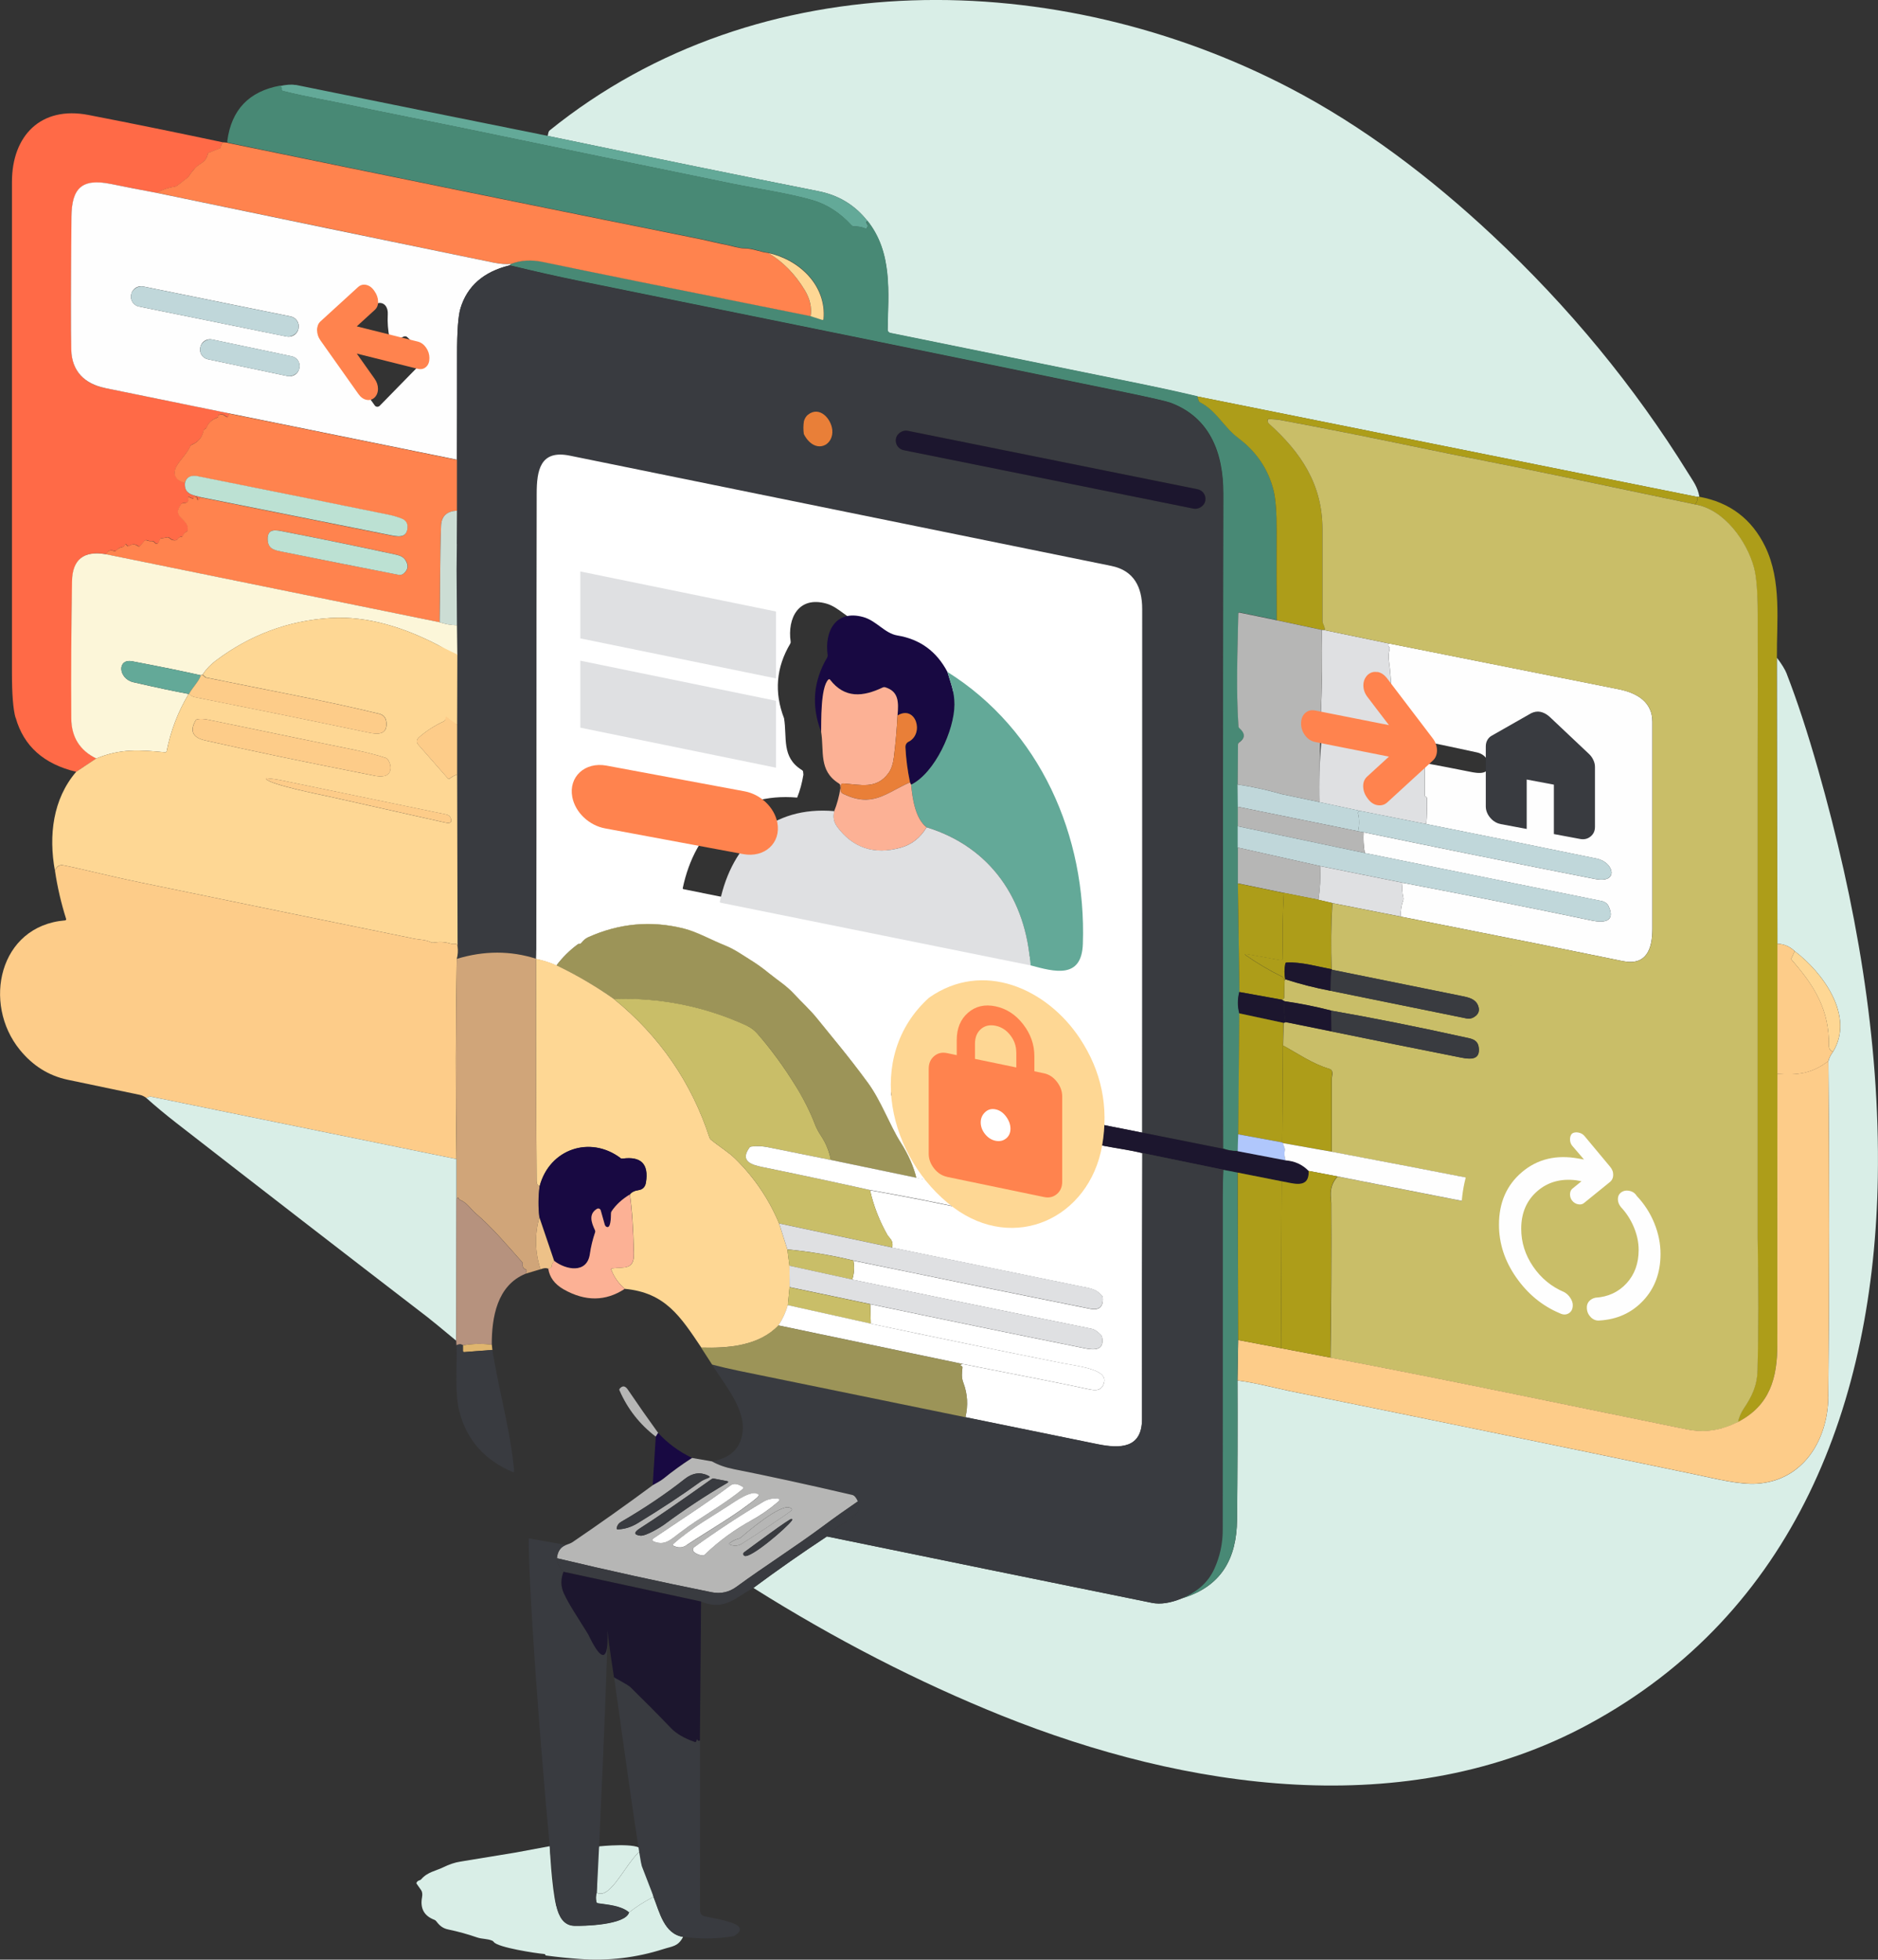 <?xml version="1.0" encoding="UTF-8"?>
<svg id="a" data-name="Layer 1" xmlns="http://www.w3.org/2000/svg" viewBox="0 0 304.82 318.05">
  <rect x="0" y="0" width="304.82" height="318.05" fill="#333333" stroke="none"/>
  <path d="m89.03,21.47c.03-.12.09-.22.18-.3,34.13-27.56,82.6-26.42,120.09-6.91,11.88,6.18,22.93,14.57,32.9,23.9,12.47,11.66,23.07,24.54,31.81,38.64.82,1.33,1.54,2.22,1.82,3.83l-.36.02-81.13-16.3c-3.07-.72-6.15-1.4-9.24-2.03-13.42-2.74-26.96-5.49-40.61-8.26-.25-.05-.43-.27-.43-.53.09-5.99.85-12.5-3.29-17.69-2.01-2.55-4.65-4.15-7.92-4.8-12.2-2.42-26.85-5.41-43.95-8.98l.12-.58Z" style="fill: #d9eee7;"/>
  <path d="m47.97,13.77c13.64,2.78,27.29,5.54,40.93,8.28,17.1,3.56,31.75,6.55,43.95,8.98,3.27.65,5.91,2.25,7.92,4.8l-.11.13c-.06.07-.06.18,0,.26.19.24.22.49.09.74-.06.12-.19.18-.29.14-.62-.26-1.28-.37-1.96-.34-.08,0-.2-.07-.31-.19-1.87-2.03-3.98-3.39-6.32-4.07-3.92-1.14-9.5-1.96-13.04-2.68-14.18-2.91-28.36-5.83-42.54-8.78-6.49-1.35-13.31-2.64-19.95-4.07-2.79-.6-6.99-1.31-10.45-2.2-.1-.03-.17-.12-.17-.23,0-.24-.11-.43-.32-.57,1.09-.24,1.94-.3,2.55-.17Z" style="fill: #63a998;"/>
  <path d="m45.74,14.51c0,.11.07.21.17.23,3.46.89,7.66,1.6,10.45,2.2,6.64,1.43,13.46,2.73,19.95,4.07,14.18,2.95,28.35,5.87,42.54,8.78,3.54.72,9.13,1.54,13.04,2.68,2.34.68,4.45,2.04,6.32,4.07.11.12.23.19.31.19.68-.03,1.33.08,1.96.34.11.04.23-.02.29-.14.13-.25.09-.49-.09-.74-.06-.08-.07-.19,0-.26l.11-.13c4.15,5.19,3.38,11.7,3.29,17.69,0,.26.18.48.43.53,13.66,2.77,27.19,5.53,40.61,8.26,3.09.63,6.17,1.3,9.24,2.03l.19.69c.03.11.11.21.22.26,2.7,1.39,3.84,4.02,6.22,5.81,2.92,2.19,4.83,5.01,5.71,8.44.35,1.37.52,3.61.51,6.73-.02,4.79-.02,9.59.02,14.39l-6.03-1.24s-.02,0-.03,0c-.09,0-.17.07-.17.17-.12,6-.38,12.21.02,18.22,0,.16.06.29.13.35,1,.87.99,1.66-.05,2.37-.09.07-.15.2-.15.35l-.05,6.44.05,3.62v3.16s-.02,3.46-.02,3.46v5.81s.25,17.62.25,17.62c-.3,1.19-.3,2.35,0,3.47l-.18,19.63-.09,2.74c-.81,0-1.6-.12-2.37-.39-.06-35.43-.05-70.85.02-106.28.02-6.7-2.22-12.42-8.6-14.78-.66-.24-3.11-.8-7.35-1.68-29.67-6.11-59.34-12.16-89.02-18.17-2.87-.58-6.49-1.39-10.87-2.45l.28-.25c1.56-.6,3.29-.7,5.19-.3,6.96,1.46,21.43,4.39,43.41,8.78l1.9.61s.02,0,.03,0c.09,0,.16-.05.17-.14.49-5.44-3.91-9.63-8.97-10.74-1.37-.14-2.37-.71-3.76-.72-1.02-.01-2.19-.43-2.97-.57-1.37-.25-2.84-.65-4.06-.89-25.67-5.16-51.33-10.38-76.97-15.68-.07-.08-.1-.17-.08-.27.67-5.07,3.53-8.06,8.57-8.98.21.14.32.32.32.57Z" style="fill: #488975;"/>
  <path d="m2.52,116.49c-.39-1.39-.58-3.81-.58-7.26.01-26.57.01-53.14,0-79.71,0-7.5,4.7-12.36,12.42-10.86,7.32,1.42,14.62,2.91,21.91,4.46-.26.15-.4.38-.41.67,0,.13-.06.24-.13.27l-1.81.73c-.1.04-.17.12-.19.23-.28,1.35-1.34,1.5-2.02,2.23-.4.43-.75.88-1.06,1.38-.05.08-.14.17-.27.27l-1.66,1.27c-.09.07-.2.11-.32.13-1.04.16-2.03.49-2.96,1.01-2.47-.47-4.93-.95-7.4-1.44-4.73-.95-6.38.67-6.42,5.33-.1,11.31-.11,18.5-.03,21.59.09,3.51,2.19,5.53,5.47,6.19,6.7,1.37,13.39,2.74,20.08,4.1.02.6-.15.74-.51.44-.42-.35-.71-.34-1.21-.16-.01,0-.02.01-.03.02-.03.04-.02.1.01.13.1.09.06.17-.13.25-.86.33-1.43.87-1.72,1.61-.04.09-.12.18-.24.23-.11.05-.21.14-.23.26-.24,1.1-.88,1.87-1.92,2.3-.11.05-.2.13-.25.24-.63,1.4-2.07,2.6-2.43,3.7-.35,1.09.17,1.85,1.56,2.28-.18,1.89,1.34,1.98,2.66,2.34-.18-.02-.29.06-.31.25-.22.21-.34.2-.34-.03,0-.12-.06-.23-.15-.27-.28-.12-.41-.1-.41.06,0,.02,0,.04,0,.06-.01.1-.06.17-.11.15l-.67-.28c-.15-.06-.2,0-.14.2.14.51-.13.77-.81.79-.14,0-.25.05-.31.14-1.67,2.2,1.12,2.29,1.08,4.09,0,.16-.06.3-.15.35-.32.16-.55.4-.69.73-.04.09-.1.15-.16.15-.28-.01-.5.1-.65.35-.07.11-.18.19-.29.2-.39.06-.73-.05-1-.3-.12-.12-.24-.18-.31-.17l-1.19.2c-.05,0-.13.13-.18.31-.21.63-.51.71-.9.22-.07-.08-.18-.12-.31-.11-.28.03-.55-.02-.82-.13-.15-.06-.3-.04-.38.06l-.74.86c-.08.09-.23.09-.35,0-.47-.33-.95-.33-1.45,0,0,0-.01,0-.02.01-.11.06-.25,0-.32-.11-.13-.24-.24-.25-.35-.04-.08.17-.19.28-.28.29-.46.07-.85.28-1.15.63-.05.06-.19.06-.34.02-.62-.18-1.03,0-1.24.55-3.63-.63-5.47.83-5.53,4.38-.13,7.41-.16,14.82-.12,22.23.02,3.05,1.37,5.22,4.05,6.53l-3.27,2.18c-5.27-1.25-8.55-4.18-9.84-8.78Z" style="fill: #ff6a47;"/>
  <path d="m36.93,23.19c25.64,5.29,51.3,10.52,76.97,15.68,1.21.25,2.69.64,4.06.89.78.15,1.95.56,2.97.57,1.39.02,2.39.58,3.76.72,2.36,1.4,4.33,3.41,5.91,6.01.86,1.42,1.18,2.84.96,4.25-21.97-4.39-36.44-7.32-43.41-8.78-1.9-.4-3.63-.3-5.19.3-.8.08-1.77,0-2.9-.23-18.21-3.76-36.42-7.53-54.63-11.31.93-.51,1.91-.85,2.96-1.01.12-.02.23-.06.32-.13l1.66-1.27c.13-.1.22-.19.27-.27.31-.49.67-.95,1.06-1.38.68-.73,1.75-.87,2.02-2.23.02-.1.09-.19.19-.23l1.81-.73c.07-.03.13-.14.13-.27.02-.29.15-.52.41-.67l.66.06Z" style="fill: #ff834e;"/>
  <path d="m17.04,62.97c-3.27-.67-5.38-2.68-5.47-6.19-.08-3.09-.07-10.28.03-21.59.04-4.66,1.68-6.29,6.42-5.33,2.47.5,4.93.98,7.4,1.44,18.21,3.79,36.42,7.56,54.63,11.31,1.13.23,2.1.31,2.9.23l-.28.25c-4.2,1.04-6.84,3.36-7.93,6.96-.37,1.23-.56,3.73-.55,7.49,0,5.69,0,11.38-.02,17.07l-37.05-7.53c-6.69-1.37-13.39-2.73-20.08-4.1Zm4.24-15.15c-.18.88.39,1.75,1.28,1.93l23.96,4.87s0,0,0,0c.88.18,1.75-.39,1.93-1.28v-.05c.19-.88-.38-1.75-1.26-1.93l-23.96-4.87s0,0,0,0c-.88-.18-1.75.39-1.93,1.28v.05Zm41.95,7.05c-.26-1.27-.36-2.56-.29-3.85.09-1.72-1.26-2.46-2.57-1.27-2.06,1.88-4.14,3.73-6.25,5.54-.28.24-.33.64-.13.93l6.84,9.59s.04.05.06.07c.21.2.55.18.76-.04l6.76-6.91c.46-.47.51-.94.17-1.43-.73-1.04-1.56-1.98-2.5-2.8-.16-.14-.41-.16-.61-.05-.65.35-1.33.52-2.06.51-.07,0-.15-.12-.18-.29Zm-30.73,1.54c-.18.87.37,1.72,1.24,1.9l12.94,2.73h0c.87.18,1.72-.37,1.9-1.24l.02-.07c.18-.87-.37-1.72-1.24-1.9l-12.94-2.73h0c-.87-.18-1.72.37-1.9,1.24l-.02.07Z" style="fill: #fefefe;"/>
  <path d="m133.66,51.79s0,.02,0,.03c-.03.08-.11.13-.19.11l-1.9-.61c.22-1.41-.1-2.83-.96-4.25-1.58-2.61-3.55-4.61-5.91-6.01,5.06,1.11,9.46,5.3,8.97,10.74Z" style="fill: #fed794;"/>
  <path d="m93.55,45.53c29.68,6.01,59.36,12.07,89.02,18.17,4.24.87,6.69,1.43,7.35,1.68,6.38,2.37,8.61,8.08,8.6,14.78-.07,35.43-.08,70.85-.02,106.28l-13.13-2.62c.02-28.42.02-56.75.02-85.01,0-3.52-1.33-6.22-5-6.97-29.3-5.98-58.6-11.94-87.91-17.9-4.8-.98-5.36,2.37-5.37,6.21-.06,24.68-.02,49.37-.06,74.05,0,.47-.01.94-.04,1.41-4.15-1.33-8.45-1.33-12.88.01.18-.67.22-1.34.13-1.99l-.07-27.93v-8.1s.03-11.38.03-11.38l-.06-4.75-.06-8.96.04-4.23.03-5.39v-8.3c.02-5.69.02-11.38.02-17.07,0-3.76.18-6.26.55-7.49,1.09-3.6,3.73-5.92,7.93-6.96,4.38,1.05,8,1.87,10.87,2.45Zm51.88,25.65h0c-.17.86.38,1.7,1.25,1.88l47.08,9.49h0c.86.17,1.7-.38,1.88-1.25v-.03s0,0,0,0c.17-.86-.38-1.7-1.25-1.88l-47.08-9.49h0c-.86-.17-1.7.38-1.88,1.25v.03Z" style="fill: #393b40;"/>
  <rect x="33.2" y="36.7" width="3.32" height="27.71" rx="1.63" ry="1.63" transform="translate(-21.63 74.64) rotate(-78.5)" style="fill: #c0d7da;"/>
  <rect x="38.91" y="49.84" width="3.29" height="16.44" rx="1.61" ry="1.61" transform="translate(-24.62 85.78) rotate(-78.1)" style="fill: #c0d7da;"/>
  <path d="m275.47,80.64c.1.5-.03.9-.39,1.21l-20.73-4.35c-8.52-1.8-17.07-3.4-25.6-5.19-6.93-1.45-13.87-2.82-20.83-4.12-.53-.1-1.18-.16-1.96-.19,0,0,0,0,0,0-.11,0-.2.08-.2.18,0,.26.06.44.19.56,5.19,4.67,8.69,9.82,8.7,17.15,0,5.01,0,9.97,0,14.89,0,.15.03.29.09.42.31.68.37,1.03.18,1.05l-.36-.02-7.33-1.57c-.04-4.81-.04-9.6-.02-14.39.01-3.12-.16-5.36-.51-6.73-.88-3.44-2.79-6.25-5.71-8.44-2.38-1.78-3.52-4.42-6.22-5.81-.11-.06-.19-.15-.22-.26l-.19-.69,81.13,16.3Z" style="fill: #ad9d19;"/>
  <path d="m74.17,74.6v8.3c-1.57.06-2.52.81-2.58,2.46-.21,5.21-.13,10.42-.23,15.64l-54.14-11.03c.21-.55.63-.73,1.24-.55.15.05.29.04.34-.02.31-.35.69-.56,1.15-.63.09-.02.2-.13.28-.29.1-.21.22-.2.35.04,0,0,0,.01.01.02.07.11.22.15.32.08.5-.34.98-.34,1.45,0,.13.09.28.09.35,0l.74-.86c.08-.09.24-.12.38-.06.26.11.54.15.82.13.13,0,.24.03.31.11.39.49.7.41.9-.22.06-.17.13-.3.18-.31l1.19-.2c.07-.01.19.05.31.17.27.26.6.36,1,.3.12-.02.22-.09.29-.2.15-.25.37-.36.65-.35.06,0,.12-.06.16-.15.14-.33.37-.57.69-.73.09-.05.15-.18.15-.35.03-1.8-2.75-1.9-1.08-4.09.06-.08.18-.13.31-.14.68-.02.95-.28.81-.79-.05-.19,0-.26.14-.2l.67.28s.02,0,.03,0c.05-.01.08-.11.08-.21,0-.17.14-.19.41-.06.09.04.15.15.15.27,0,.23.12.24.34.03.02-.19.12-.28.31-.25,10.12,2.02,20.25,4.05,30.37,6.08,1.38.28,2.95.7,3.09-1.12.06-.73-.26-1.24-.94-1.51-.67-.27-1.35-.47-2.05-.61-10.33-2.11-20.66-4.19-31-6.25-1.18-.23-1.89.12-2.12,1.08-1.39-.43-1.91-1.19-1.56-2.28.35-1.1,1.8-2.31,2.43-3.7.05-.1.14-.19.25-.24,1.04-.43,1.68-1.2,1.92-2.3.03-.13.12-.22.23-.26.12-.05.2-.14.24-.23.29-.75.86-1.29,1.72-1.61.19-.07.23-.15.13-.25,0,0-.02-.02-.02-.03-.02-.05,0-.1.04-.12.49-.17.79-.19,1.21.16.36.3.53.16.51-.44l37.05,7.53Zm-8.36,16.3c-.28-.43-.75-.71-1.41-.86-6.19-1.35-12.28-2.6-18.26-3.76-1.29-.25-2.78-.67-2.68,1.36.08,1.53,1.22,1.67,2.52,1.93,5.89,1.2,12.14,2.44,18.75,3.72.26.05.53,0,.73-.16.8-.62.92-1.36.36-2.23Z" style="fill: #ff834e;"/>
  <rect x="168.92" y="50.63" width="3.21" height="51.21" rx="1.59" ry="1.59" transform="translate(62.09 228.33) rotate(-78.6)" style="fill: #1c162e;"/>
  <path d="m87.05,154.21c.05-24.68,0-49.37.06-74.05,0-3.84.57-7.19,5.37-6.21,29.3,5.96,58.61,11.93,87.91,17.9,3.67.75,5,3.45,5,6.97,0,28.26,0,56.59-.02,85.01l-38.73-7.67c-.41-.08-.8-.03-1.16.17-.79.42-1.01,1.03-.66,1.82.48,1.07,1.98,1.43,3.02,1.63,10.56,2.02,21.11,4.11,31.65,6.26,1.64.34,4,.63,5.93,1.13-.05,14.39-.07,28.77-.05,43.15,0,4.79-3.52,4.84-7.26,4.08-7.14-1.45-14.27-2.91-21.41-4.37.46-1.93.35-3.8-.34-5.62-.34-.89-.22-1.58-.14-2.47,0-.1-.06-.2-.16-.24-.28-.1-.22-.21.18-.32,11.52,2.25,18.33,3.62,20.44,4.09,1.21.27,2.22.27,2.54-1.15.49-2.14-4.39-2.59-7.04-3.12-10.29-2.07-20.57-4.19-30.84-6.35l-.09-3.18c11.6,2.44,23.22,4.83,34.84,7.17,1.55.31,3.21.35,2.78-1.84-.02-.12-.08-.23-.17-.32-.58-.59-1.08-.93-1.51-1.01-12.96-2.64-25.92-5.3-38.87-7.98.33-1.01.39-2.04.19-3.08,12.79,2.64,25.58,5.25,38.39,7.81,1.51.3,2.2-.3,2.09-1.8,0-.12-.06-.24-.14-.33-.95-1.1-1.87-1.17-3.22-1.45-10.26-2.12-20.53-4.23-30.81-6.33.11-.56.02-1.02-.26-1.38-.33-.42-.51-.64-.51-.65-1.3-2.28-2.25-4.72-2.84-7.3,5.96,1.07,11.29,2.12,15.97,3.15,2.74.61,2.8-2.7.09-3.31-2.86-.64-5.71-1.25-8.54-1.83-.44-1.85-1.3-3.79-2.58-5.81-1.73-2.72-3.15-6.73-5.3-9.65-3.27-4.46-5.75-7.33-8.15-10.32-1.24-1.55-2.55-2.7-3.84-4.1-1.21-1.32-2.66-2.21-4.05-3.34-1.04-.85-2.03-1.56-2.96-2.13-1.42-.88-2.63-1.77-4.22-2.4-2.22-.89-4.49-2.18-6.62-2.72-5.31-1.34-10.52-.87-15.6,1.43-.35.16-.7.46-1.04.89-.07.09-.18.15-.3.16h-.09c-.08,0-.15.03-.18.05-1.33.98-2.5,2.14-3.5,3.46-1.06-.47-2.16-.82-3.3-1.05.03-.47.04-.94.04-1.41Zm52.61-53.26c-2.07-.34-3.38-2.38-5.55-2.99-4.48-1.25-6.33,2.35-5.78,6.17.02.12,0,.24-.07.35-2.29,3.86-2.62,7.89-1,12.1.52,3.14-.45,6.32,2.87,8.38.13.08.22.18.22.28l.05.49c-.22,1.36-.56,2.6-1.01,3.72-10.09-.88-16.59,5.27-18.57,14.69-.02.08.03.15.11.17l50.3,10.17c3.95,1.07,8.33,2.27,8.52-3.49.59-17.47-6.92-34.68-21.99-44.12-1.76-3.35-4.46-5.32-8.11-5.92Z" style="fill: #fff;"/>
  <path d="m32.15,77.3c10.34,2.06,20.67,4.14,31,6.25.7.14,1.38.35,2.05.61.68.27,1,.78.94,1.51-.14,1.82-1.71,1.4-3.09,1.12-10.12-2.03-20.25-4.05-30.37-6.08-1.32-.36-2.83-.45-2.66-2.34.23-.95.94-1.31,2.12-1.08Z" style="fill: #bce1d3;"/>
  <path d="m286.51,88.71c2.71,5.61,1.85,12.14,1.9,18.06l.08,46.41v21.13c-.02,14.62-.02,29.24-.01,43.86,0,5.49-1.19,9.94-6.4,12.64.15-.75.44-1.44.85-2.07,1.4-2.09,2.24-3.79,2.31-6.35.17-6.34.17-13.47.02-21.39v-77.15c.02-8.07.03-16.14.01-24.22,0-3.54-.21-6.04-.6-7.5-1.12-4.23-4.83-9.5-9.59-10.27.36-.31.5-.71.39-1.21l.36-.02c4.94.9,8.5,3.6,10.68,8.08Z" style="fill: #ad9d19;"/>
  <path d="m74.15,88.29l-.04,4.23.06,8.96c-.97-.01-1.9-.17-2.81-.49.11-5.21.03-10.43.23-15.64.06-1.64,1.01-2.4,2.58-2.46l-.03,5.39Z" style="fill: #ccddd4;"/>
  <path d="m131.14,67.31c1.88-1.48,3.78.65,3.95,2.48.2,2.23-1.99,3.57-3.72,1.91-.37-.36-.67-.78-.9-1.26-.1-.71-.09-1.41.02-2.1.15-.46.36-.8.65-1.03Z" style="fill: #e97f38;"/>
  <path d="m64.72,93.3c-6.6-1.29-12.85-2.53-18.75-3.72-1.3-.26-2.44-.4-2.52-1.93-.1-2.03,1.4-1.61,2.68-1.36,5.98,1.16,12.06,2.41,18.26,3.76.67.15,1.14.43,1.41.86.56.87.44,1.61-.36,2.23-.2.15-.47.21-.73.16Z" style="fill: #bce1d3;"/>
  <path d="m11.57,116.57c-.05-7.41,0-14.82.12-22.23.06-3.55,1.91-5.01,5.53-4.38l54.14,11.03c.91.31,1.85.47,2.81.49l.06,4.75c-.15.28-.39.37-.7.27-.63-.69-1.44-1.3-2.44-1.81-5.38-2.79-11.39-4.76-17.45-4.39-6.82.42-13.03,2.73-18.61,6.92-.84.63-1.56,1.39-2.15,2.26l-.28.12c-3.05-.69-6.76-1.44-11.13-2.27-2.51-.48-2.28,2.83.19,3.4,3.88.89,6.86,1.52,8.96,1.9-1.72,2.87-2.91,5.97-3.57,9.3-.02.1-.12.17-.23.17-4.28-.41-7.23-.61-11.2,1-2.68-1.31-4.03-3.48-4.05-6.53Z" style="fill: #fcf6d9;"/>
  <path d="m134.27,106.67c.06-.11.09-.23.07-.35-.55-3.82,1.3-7.42,5.78-6.17,2.17.61,3.47,2.65,5.55,2.99,3.64.6,6.35,2.57,8.11,5.92.52,1.8,1.15,3.15,1.15,5.29,0,4.13-3.15,11.08-7.03,13.01l-.19-.38c-.39-1.87-.64-3.75-.74-5.66-.02-.44.16-.75.54-.95,2.56-1.34,1.11-5.99-1.83-4.25.17-2.11.24-3.9-2.02-4.58-.12-.03-.24-.02-.36.03-3.22,1.53-6.19,1.84-8.58-1.26,0,0,0,0,0-.01-.07-.07-.18-.08-.25-.01-1.32,1.25-1.15,7.04-1.19,8.49-1.62-4.21-1.29-8.24,1-12.1Z" style="fill: #180942;"/>
  <path d="m35.03,107.22c5.58-4.2,11.79-6.51,18.61-6.92,6.06-.37,12.07,1.6,17.45,4.39.99.51,3.14,1.54,3.14,1.54l-.03,11.38-1.95-.77c-.03.1-.12.2-.25.26-1.43.65-2.73,1.49-3.92,2.51-.49.42-.55.84-.18,1.26l4.81,5.48c.07.08.2.09.29.02.35-.3.76-.52,1.2-.66l.07,27.93-.11-.32c-.03-.1-.13-.16-.23-.14-.3.05-.59.03-.86-.05-.98-.29-1.75-.3-2.75-.14-.12.02-.25,0-.36-.06-.89-.43-1.95-.42-2.64-.56-14.93-3.04-29.85-6.11-44.76-9.19-5.49-1.14-9.88-2.3-12.31-2.75-.6-.11-1.05.17-1.34.86-1.03-5.69-.33-11.6,3.44-16.01l3.27-2.18c3.97-1.61,6.92-1.41,11.2-1,.11,0,.2-.06.23-.17.66-3.33,1.85-6.43,3.57-9.3l.08-.02c.27.29.59.47.96.54,9.4,1.87,18.79,3.78,28.18,5.75,1.51.32,3.09.37,2.87-1.72-.08-.72-.47-1.17-1.17-1.34-9.24-2.24-18.68-3.94-27.99-5.86-.17-.04-.39-.2-.66-.51.59-.88,1.31-1.63,2.15-2.26Zm27.86,15.98c-.07-.09-.18-.16-.3-.2-1.47-.48-3.13-.9-4.98-1.28-3.29-.67-11.22-2.3-23.77-4.9-.7-.15-1.31-.17-1.82-.08-.12.02-.22.09-.28.2-.98,1.69-.47,2.77,1.51,3.22,7.02,1.6,16.2,3.51,27.54,5.74.5.1.96.13,1.36.08,1.52-.16,1.48-1.83.74-2.79Zm9.49,8.98c-8.92-1.85-17.81-3.69-26.67-5.52-.8-.17-1.61-.28-2.43-.35-.14-.01-.16.04-.08.14.77.94,8.99,2.57,10.14,2.82,6.3,1.4,12.59,2.81,18.88,4.23.78.18,1.11.02,1.01-.48-.1-.47-.38-.75-.85-.84Z" style="fill: #fed794;"/>
  <path d="m225.38,104.42c-.11.23-.08.43.08.6.08.09.12.2.09.3-.17.64-.22,1.29-.12,1.94.46,3.26.41,6.5.87,9.78.11.79.27,1.58.48,2.35l-12.43-2.64c.23-4.83.3-9.67.2-14.51l.36.02,10.47,2.17Z" style="fill: #dfe0e2;"/>
  <path d="m262.71,111.86c3.06.6,5.49,2.12,5.49,5.28,0,11.2,0,22.4,0,33.59,0,3.23-.93,6.04-4.8,5.26-4.75-.96-9.5-1.93-14.25-2.9l-21.81-4.33c-.02-.94.12-1.83.42-2.67.04-.12.04-.24.02-.36-.2-.81-.24-1.63-.12-2.46,10.28,1.96,20.54,4.01,30.78,6.15,1.71.35,3.81.29,2.69-2.27-.22-.49-.62-.8-1.21-.92l-38.4-7.78c-.2-1.11-.26-2.23-.19-3.37,12.52,2.6,25.04,5.12,37.59,7.59,3.89.76,3.07-2.73.26-3.31-9.21-1.9-18.44-3.77-27.67-5.61.1-1.4.14-2.79.11-4.15,0-.15-.07-.25-.19-.29-.11-.04-.18-.12-.18-.21v-5.26c2.45.45,4.88.92,7.31,1.41,1.34.28,3.45.61,2.95-1.56-.2-.86-.99-1.4-1.78-1.57-1.82-.41-6.14-1.32-12.94-2.73-.21-.77-.37-1.55-.48-2.35-.46-3.28-.41-6.52-.87-9.78-.09-.65-.05-1.3.12-1.94.03-.1,0-.21-.09-.3-.17-.17-.19-.37-.08-.6,12.44,2.49,24.89,4.97,37.33,7.44Z" style="fill: #fefefe;"/>
  <path d="m290.01,109.38c1.71,4.41,3.4,9.57,5.08,15.49,6.12,21.53,10.06,43.74,9.7,66.19-.59,36.52-13.43,70.7-47.02,88.83-29.54,15.95-65.36,10.53-95.15-1.43-13.56-5.45-27.01-12.36-40.34-20.74,3.9-2.89,7.88-5.68,11.93-8.35,17.59,3.61,35.18,7.21,52.77,10.78,1.38.28,3.01.03,4.88-.74,6.42-1.93,8.86-6.47,8.93-12.77.08-7.49.1-15.02.07-22.59,1.43.2,2.84.45,4.23.77,2.79.63,4.18.94,4.19.94,22.02,4.46,44.03,8.99,66.02,13.58,3.17.66,7.02,1.66,9.9,1.46,7.52-.5,11.48-7.12,11.55-14.08.18-18.16.19-36.33.02-54.5.11-.49.36-.99.75-1.51,3.57-5.8-1.67-12.91-6.21-16.33-.78-.76-1.72-1.17-2.81-1.21l-.08-46.41c.79,1.04,1.32,1.91,1.6,2.62Z" style="fill: #d9eee7;"/>
  <path d="m175.76,153.18c-.19,5.76-4.57,4.56-8.52,3.49-.7-10.64-6.41-19.2-16.85-22.41-1.89-1.47-2.32-4.9-2.5-6.91,3.88-1.93,7.02-8.87,7.03-13.01,0-2.14-.63-3.49-1.15-5.29,15.08,9.45,22.58,26.65,21.99,44.12Z" style="fill: #63a998;"/>
  <path d="m21.66,110.73c-2.47-.57-2.7-3.87-.19-3.4,4.37.83,8.08,1.59,11.13,2.27-.25.92-1.41,2.04-1.9,3l-.08.02c-2.1-.37-5.08-1.01-8.96-1.9Z" style="fill: #63a998;"/>
  <path d="m134.46,110.28s0,0,.01,0c.08-.06.19-.05.25.03,2.4,3.1,5.36,2.79,8.58,1.26.11-.05.24-.06.36-.03,2.26.68,2.19,2.47,2.02,4.58-.12,2.26-.31,4.52-.59,6.77-.14,1.11-.42,1.96-.85,2.55-1.94,2.72-4.53,1.91-7.38,1.72-.13,0-.25.05-.3.14-.1.19-.13.39-.08.62h-.06s-.05-.49-.05-.49c0-.09-.09-.2-.22-.28-3.32-2.07-2.36-5.25-2.87-8.38.04-1.46-.13-7.24,1.19-8.49Z" style="fill: #fcb195;"/>
  <path d="m33.53,109.99c9.31,1.92,18.75,3.61,27.99,5.86.7.17,1.1.62,1.17,1.34.23,2.09-1.36,2.03-2.87,1.72-9.38-1.97-18.78-3.88-28.18-5.75-.37-.08-.7-.26-.96-.54.49-.96,1.65-2.09,1.9-3l.28-.12c.26.3.48.47.66.51Z" style="fill: #fdcc89;"/>
  <path d="m147.5,120.36c-.38.2-.56.52-.54.95.1,1.91.35,3.8.74,5.66-3.93,1.75-6.02,4.14-10.76,1.9-.47-.22-.54-.45-.46-.95-.05-.23-.02-.44.08-.62.05-.1.17-.15.3-.14,2.84.19,5.44,1,7.38-1.72.43-.6.71-1.45.85-2.55.28-2.25.48-4.51.59-6.77,2.94-1.75,4.38,2.9,1.83,4.25Z" style="fill: #e97f38;"/>
  <path d="m74.2,117.61v8.1c-.46.14-.86.36-1.21.66-.09.07-.21.06-.29-.02l-4.81-5.48c-.37-.42-.31-.84.18-1.26,1.19-1.03,2.49-1.86,3.92-2.51.13-.06.22-.15.25-.26l.16-.55,1.79,1.32Z" style="fill: #fdcc89;"/>
  <path d="m60.8,125.9c-11.34-2.23-20.52-4.14-27.54-5.74-1.98-.45-2.48-1.53-1.51-3.22.06-.11.16-.18.28-.2.51-.1,1.12-.07,1.82.08,12.55,2.6,20.47,4.24,23.77,4.9,1.85.37,3.51.8,4.98,1.28.12.04.23.11.3.2.74.95.78,2.63-.74,2.79-.4.04-.86.02-1.36-.08Z" style="fill: #fdcc89;"/>
  <path d="m214.38,115.84c.2-4.53.26-9.07.17-13.6l-7.33-1.57-6.03-1.24c-.09-.02-.18.04-.2.13,0,0,0,.02,0,.03-.12,6-.38,12.21.02,18.22,0,.16.06.29.13.35,1,.87.99,1.66-.05,2.37-.09.07-.15.2-.15.35l-.05,6.44c2.45.37,4.87.9,7.25,1.59l6.04,1.27c-.08-3.09,0-6.15.22-14.34Zm-6.07,1.73v.03s0-.02,0-.03Z" style="fill: #b6b6b5;"/>
  <path d="m231.24,123.84v5.26c0,.09.07.17.18.21.12.04.19.13.19.29.03,1.37,0,2.75-.11,4.15l-10.84-2.16-6.5-1.4c-.09-3.29.01-6.55.31-9.79l16.77,3.44Z" style="fill: #dfe0e2;"/>
  <path d="m147.89,127.36c.18,2,.61,5.44,2.5,6.91-1.01,1.71-2.43,2.82-4.24,3.32-4.25,1.18-7.66.07-10.23-3.34-.59-.77-.76-1.64-.52-2.6.45-1.12.79-2.36,1.01-3.72h.06c-.08.5,0,.73.46.95,4.74,2.24,6.83-.15,10.76-1.9l.19.38Z" style="fill: #fcb195;"/>
  <path d="m72.22,133.49c-6.29-1.41-12.59-2.82-18.88-4.23-1.15-.25-9.36-1.88-10.14-2.82-.09-.1-.06-.15.08-.14.82.07,1.63.18,2.43.35,8.86,1.83,17.75,3.66,26.67,5.52.47.1.75.38.85.84.1.5-.23.66-1.01.48Z" style="fill: #fdcc89;"/>
  <path d="m208.12,128.91l6.04,1.27,6.5,1.4c-.03.06-.07.11-.13.15-.09.07-.14.18-.11.28.24.93.24,1.9,0,2.9l-19.51-3.97-.05-3.62c2.45.37,4.87.9,7.25,1.59Z" style="fill: #c0d7da;"/>
  <path d="m116.95,146.51c-.08-.02-.13-.09-.11-.17,1.98-9.42,8.48-15.57,18.57-14.69-.24.96-.07,1.83.52,2.6,2.57,3.4,5.98,4.51,10.23,3.34,1.81-.5,3.22-1.61,4.24-3.32,10.44,3.21,16.15,11.77,16.85,22.41l-50.3-10.17Z" style="fill: #dfe0e2;"/>
  <path d="m220.42,134.91l.9.16c-.08,1.13-.01,2.25.19,3.37l-20.6-4.34v-3.16s19.52,3.97,19.52,3.97Z" style="fill: #b6b6b5;"/>
  <path d="m231.5,133.74c9.24,1.84,18.46,3.71,27.67,5.61,2.81.58,3.63,4.07-.26,3.31-12.54-2.46-25.07-4.99-37.59-7.59l-.9-.16c.23-1,.23-1.97,0-2.9-.02-.1.02-.2.11-.28.06-.05.1-.1.13-.15l10.84,2.16Z" style="fill: #c0d7da;"/>
  <path d="m221.51,138.44l38.4,7.78c.59.12.99.43,1.21.92,1.13,2.56-.98,2.63-2.69,2.27-10.24-2.14-20.5-4.18-30.78-6.15l-13.38-2.7-13.38-3v-3.46s20.61,4.34,20.61,4.34Z" style="fill: #c0d7da;"/>
  <path d="m214.28,140.56c.08,1.82-.01,3.64-.28,5.47l-5.61-1.11-7.47-1.55v-5.81s13.37,3,13.37,3Z" style="fill: #b6b6b5;"/>
  <path d="m10.25,140.43c2.43.45,6.82,1.61,12.31,2.75,14.91,3.09,29.84,6.15,44.76,9.19.69.14,1.75.13,2.64.56.11.06.24.08.36.06,1-.15,1.77-.14,2.75.14.27.08.56.09.86.05.1-.01.2.05.23.14l.11.32c.09.65.05,1.32-.13,1.99-.18,10.77-.19,21.6-.04,32.49l-49.61-10.14c-.08-.01-.2,0-.34.06l-.41.14c-.38-.26-.73-.42-1.04-.48-3.91-.81-7.82-1.63-11.73-2.46-3.07-.65-5.65-2.27-7.75-4.85-6.11-7.5-3.41-20.12,7.34-21.01.01,0,.03,0,.04,0,.1-.03.16-.14.13-.24-.81-2.57-1.42-5.18-1.81-7.84.3-.68.74-.97,1.34-.86Z" style="fill: #fdcc89;"/>
  <path d="m227.66,143.27c-.12.83-.08,1.65.12,2.46.03.12.02.25-.02.36-.3.84-.44,1.73-.42,2.67l-11.09-2.19-2.25-.53c.27-1.83.37-3.66.28-5.47l13.38,2.7Z" style="fill: #dfe0e2;"/>
  <path d="m208.38,144.93c-.2,3.59-.25,7.11-.15,10.56,0,.03,0,.05,0,.08-.04.19-.22.32-.41.28l-5.42-.98c-.4-.07-.43,0-.09.25,1.85,1.29,3.79,2.43,5.81,3.42.1.05.17.16.2.29.03.13.09.23.18.31l-.06,2.74c0,.12-.07.22-.17.26l-.23.11-6.87-1.24-.25-17.62,7.47,1.55Z" style="fill: #ad9d19;"/>
  <path d="m213.99,146.03l2.25.53c-.22,3.58-.25,7.16-.11,10.74-2.32-.44-4.93-1.2-7.29-1.09-.11,0-.2.08-.22.19-.17.86-.17,1.7-.02,2.51l-.11.2c-.1-.08-.16-.18-.18-.31-.03-.13-.1-.24-.2-.29-2.02-.99-3.96-2.13-5.81-3.42-.34-.24-.31-.32.09-.25l5.42.98s.05,0,.08,0c.2,0,.35-.17.34-.36-.1-3.45-.05-6.97.15-10.56l5.61,1.11Z" style="fill: #ad9d19;"/>
  <path d="m205.76,68.19c0,.26.06.44.19.56,5.19,4.67,8.69,9.82,8.7,17.15,0,5.01,0,9.97,0,14.89,0,.15.03.29.09.42.31.68.37,1.03.18,1.05l10.47,2.17c12.44,2.49,24.89,4.97,37.33,7.44,3.06.6,5.49,2.12,5.49,5.28,0,11.2,0,22.4,0,33.59,0,3.23-.93,6.04-4.8,5.26-4.75-.96-9.5-1.93-14.25-2.9l-21.81-4.33-11.09-2.19c-.22,3.58-.25,7.16-.11,10.74l.09.09c7.01,1.41,14.02,2.83,21.03,4.26,1.08.22,2.21.44,2.64,1.55.31.8.08,1.43-.69,1.88-.37.22-.77.29-1.19.2l-22.07-4.49c-2.49-.47-4.93-1.09-7.34-1.87l-.11.2-.06,2.74c0,.12-.07.22-.17.26l-.23.11.49.27c2.54.36,5.06.87,7.55,1.51,6.65,1.16,14.03,2.63,22.15,4.43.91.2,1.63.46,1.78,1.49.3,2.13-1.34,2-2.82,1.71-7.02-1.39-14.03-2.8-21.03-4.24l-7.45-1.51-.38.12-.08,3.66c2.51,1.37,4.68,2.93,7.45,3.77.86.26.46,1.09.46,1.62,0,3.95,0,7.9,0,11.86,16.42,3.09,32.82,6.31,49.19,9.67.54.11.94.25,1.21.41,1.24.76,1.4,3.04-.11,3.43-.41.11-1.1.06-2.07-.14-15.75-3.16-31.51-6.28-47.28-9.36-.81.89-1.18,1.94-1.11,3.15.05.76.08,1.16.08,1.18.05,8.36,0,16.72-.12,25.08,19.27,3.65,38.54,7.72,57.79,11.63,3.1.63,5.62.15,8.36-1.18.15-.75.44-1.44.85-2.07,1.4-2.09,2.24-3.79,2.31-6.35.17-6.34.17-13.47.02-21.39v-77.15c.02-8.07.03-16.14.01-24.22,0-3.54-.21-6.04-.6-7.5-1.12-4.23-4.83-9.5-9.59-10.27l-20.73-4.35c-8.52-1.8-17.07-3.4-25.6-5.19-6.93-1.45-13.87-2.82-20.83-4.12-.53-.1-1.18-.16-1.96-.19-.11,0-.2.07-.2.18,0,0,0,0,0,0Zm79.13,57.34s-.05,0-.08,0c0,0,0,0,0,0,.03,0,.06,0,.08,0Zm.07-.02s-.01.01-.03.02c.02,0,.02-.01.03-.02Zm-.3,77.31s.04-.03.05-.05c-.02.02-.03.04-.05.05Zm-.13.02s.05.01.08,0c0,0-.02.01-.03.01-.02,0-.04,0-.05-.02Zm-39.31-46.06s0,.05-.01.07c0-.02,0-.05.01-.07Zm.11-.08s-.04.03-.06.04c.02-.01.03-.03.05-.04,0,0,0,0,0,0Z" style="fill: #c9be68;"/>
  <path d="m93.81,153.22s.1-.04.18-.05h.09c.12-.01.23-.07.3-.16.34-.43.68-.73,1.04-.89,5.09-2.3,10.29-2.77,15.6-1.43,2.13.54,4.4,1.83,6.62,2.72,1.58.63,2.8,1.52,4.22,2.4.93.57,1.91,1.28,2.96,2.13,1.38,1.13,2.83,2.01,4.05,3.34,1.29,1.41,2.59,2.55,3.84,4.1,2.4,2.99,4.87,5.86,8.15,10.32,2.15,2.93,3.57,6.94,5.3,9.65,1.29,2.02,2.15,3.96,2.58,5.81l-13.87-2.89c-.27-1.4-.79-2.68-1.55-3.84-.46-.7-.8-1.33-1.02-1.91-.76-1.98-1.77-4-3.02-6.06-1.98-3.24-4.11-6.16-6.39-8.75-.45-.52-.99-.92-1.61-1.2-6.84-3.15-14.05-4.6-21.63-4.36-2.93-2.08-6.03-3.9-9.33-5.47,1-1.32,2.16-2.47,3.5-3.46Z" style="fill: #c9be68; opacity: .7;"/>
  <path d="m291.3,154.38l-.53,1.14c-.04.09-.01.22.08.32,3.69,4.2,6.09,8.07,6,13.92,0,.45.21.76.66.95-.39.52-.64,1.02-.75,1.51-2.68,2.03-4.98,2.32-8.27,2.08v-21.13c1.09.04,2.03.45,2.81,1.21Z" style="fill: #fdcc89;"/>
  <path d="m297.51,170.71c-.44-.19-.66-.5-.66-.95.08-5.85-2.32-9.72-6-13.92-.09-.11-.13-.23-.08-.32l.53-1.14c4.54,3.42,9.78,10.53,6.21,16.33Z" style="fill: #fed794;"/>
  <path d="m87.02,155.62c-.04,12.02-.02,24.03.07,36.05,0,.44.17.72.49.84-.23,1.71-.24,3.39-.04,5.05-.77,2.83-.71,5.65.19,8.44l-2.41.72.15-.41s0,0,0,0c.04-.12,0-.24-.11-.28-.41-.15-.58-.45-.51-.89.02-.1-.03-.22-.12-.33-2.37-2.65-4.79-5.56-7.49-7.86-.9-.76-1.36-1.71-2.58-2.22-.09-.04-.17-.13-.22-.25-.08-.2-.19-.14-.32.19v-6.56c-.16-10.89-.15-21.71.03-32.49,4.43-1.34,8.73-1.34,12.88-.01Z" style="fill: #d0a579;"/>
  <path d="m90.32,156.67c3.29,1.57,6.4,3.4,9.33,5.47,7.41,6.01,12.58,13.52,15.52,22.52.04.12.11.22.2.3,1.29,1.07,2.89,2.03,3.99,3.12,3.07,3.03,5.44,6.52,7.1,10.49l1.34,4.21.34,2.65.02,3.47-.28,2.92c-.33,1.18-.84,2.27-1.52,3.29-3.17,3.33-8.13,3.72-12.53,3.6-3.36-4.99-5.81-8.91-12.41-9.53-1.04-.91-1.78-1.95-2.2-3.11,0-.01,0-.02,0-.03-.01-.09.05-.17.13-.18,1.89-.29,3.6.37,3.54-2.43-.09-4.05-.31-7.24-.65-9.56.27-.37.74-.61,1.41-.71.69-.11,1.09-.52,1.2-1.25.48-2.98-.78-4.27-3.77-3.87-.15.02-.27,0-.35-.06-4.95-3.73-11.54-1.49-13.14,4.53-.33-.12-.49-.4-.49-.84-.09-12.02-.11-24.03-.07-36.05,1.14.23,2.24.58,3.3,1.05Z" style="fill: #fed794;"/>
  <path d="m208.62,156.41c.02-.11.11-.19.22-.19,2.36-.11,4.96.65,7.29,1.09l.09.09c-.29.08-.18,2.44-.28,3.4-2.49-.47-4.93-1.09-7.34-1.87-.16-.82-.15-1.65.02-2.51Z" style="fill: #1c162e;"/>
  <path d="m237.26,161.65c1.08.22,2.21.44,2.64,1.55.31.8.08,1.43-.69,1.88-.37.22-.77.29-1.19.2l-22.07-4.49c.11-.95,0-3.32.28-3.4,7.01,1.41,14.02,2.83,21.03,4.26Z" style="fill: #393b40;"/>
  <path d="m208.02,162.24l.49.27c-.13,1.14-.07,2.26.17,3.38l-.38.12-7.16-1.54c-.3-1.12-.3-2.28,0-3.47l6.87,1.24Z" style="fill: #1c162e;"/>
  <path d="m121.27,166.5c.62.29,1.16.69,1.61,1.2,2.27,2.59,4.4,5.5,6.39,8.75,1.25,2.05,2.26,4.07,3.02,6.06.22.58.56,1.22,1.02,1.91.76,1.16,1.28,2.45,1.55,3.84-3.48-.71-6.92-1.4-10.31-2.08-.88-.18-1.75-.21-2.61-.09-.12.01-.23.08-.3.18-1.61,2.24.42,2.8,2.14,3.15,5.86,1.2,11.67,2.44,17.43,3.72.59,2.59,1.53,5.02,2.84,7.3,0,.01.18.23.51.65.28.36.37.82.26,1.38l-18.37-3.91c-1.66-3.97-4.03-7.47-7.1-10.49-1.11-1.09-2.7-2.05-3.99-3.12-.09-.08-.16-.18-.2-.3-2.94-9-8.11-16.51-15.52-22.52,7.58-.24,14.79,1.21,21.63,4.36Z" style="fill: #c9be68;"/>
  <path d="m216.05,164.01l.08,3.38-7.45-1.51c-.24-1.12-.3-2.24-.17-3.38,2.54.36,5.06.87,7.55,1.51Z" style="fill: #1c162e;"/>
  <path d="m238.2,168.44c.91.2,1.63.46,1.78,1.49.3,2.13-1.34,2-2.82,1.71-7.02-1.39-14.03-2.8-21.03-4.24l-.08-3.38c6.65,1.16,14.03,2.63,22.15,4.43Z" style="fill: #393b40;"/>
  <path d="m208.31,166.01l-.08,3.66-.11,15.74-7.15-1.31.18-19.63,7.16,1.54Z" style="fill: #ad9d19;"/>
  <path d="m215.68,173.44c.86.26.46,1.09.46,1.62,0,3.95,0,7.9,0,11.86l-7.91-1.4-.11-.11.11-15.74c2.51,1.37,4.68,2.93,7.45,3.77Z" style="fill: #ad9d19;"/>
  <path d="m296.75,226.71c-.07,6.96-4.03,13.57-11.55,14.08-2.88.19-6.73-.8-9.9-1.46-21.99-4.59-44-9.11-66.02-13.58,0,0-1.4-.31-4.19-.94-1.39-.31-2.8-.57-4.23-.77l.11-6.55,6.95,1.32,8.01,1.53c19.27,3.65,38.54,7.72,57.79,11.63,3.1.63,5.62.15,8.36-1.18,5.21-2.69,6.41-7.15,6.4-12.64-.01-14.62,0-29.24.01-43.86,3.29.24,5.59-.05,8.27-2.08.17,18.17.17,36.33-.02,54.5Z" style="fill: #fdcc89;"/>
  <path d="m179.5,186.03c-10.54-2.15-21.09-4.24-31.65-6.26-1.04-.2-2.54-.56-3.02-1.63-.35-.79-.13-1.4.66-1.82.36-.19.75-.25,1.16-.17l38.73,7.67,13.13,2.62c.77.27,1.56.4,2.37.39l7.81,1.49c1.49.11,2.73.68,3.73,1.71.11,3.11-2.7,1.93-4.38,1.69l-7.13-1.41-2.3-.45-13.16-2.71c-1.94-.5-4.29-.8-5.93-1.13Z" style="fill: #1c162e;"/>
  <path d="m24.14,178.04c.14-.05.27-.07.34-.06l49.61,10.14v6.56s-.03,22.93-.03,22.93c-2.56-2.13-4.13-3.42-4.72-3.87-13.61-10.46-27.19-20.96-40.74-31.5-1.67-1.3-3.3-2.65-4.88-4.06l.41-.14Z" style="fill: #d9eee7;"/>
  <path d="m208.12,185.41l.11.11.28.77c.05.13.06.26.05.35-.11.57-.06,1.13.13,1.69l-7.81-1.49.09-2.74,7.15,1.31Z" style="fill: #b0c7fc;"/>
  <path d="m216.13,186.92c16.42,3.09,32.82,6.31,49.19,9.67.54.11.94.25,1.21.41,1.24.76,1.4,3.04-.11,3.43-.41.11-1.1.06-2.07-.14-15.75-3.16-31.51-6.28-47.28-9.36l-4.67-.89c-1-1.03-2.24-1.6-3.73-1.71-.19-.55-.24-1.12-.13-1.69.02-.1,0-.22-.05-.35l-.28-.77,7.91,1.4Z" style="fill: #fefefe;"/>
  <path d="m123.78,189.42c-1.72-.35-3.75-.92-2.14-3.15.07-.1.18-.16.3-.18.86-.11,1.73-.08,2.61.09,3.4.68,6.83,1.38,10.31,2.08l13.87,2.89c2.83.59,5.67,1.2,8.54,1.83,2.72.6,2.66,3.92-.09,3.31-4.69-1.04-10.01-2.09-15.97-3.15-5.76-1.28-11.57-2.52-17.43-3.72Z" style="fill: #fff;"/>
  <path d="m100.72,187.98c.08.06.2.08.35.06,2.99-.39,4.24.9,3.77,3.87-.12.73-.52,1.15-1.2,1.25-.67.1-1.15.34-1.41.71-1.25.75-2.23,1.65-2.94,2.7-.07.1-.1.22-.11.34-.02.66-.01,2.66-.78,2.18-.11-.07-.19-.18-.23-.32l-.66-2.34s-.02-.07-.04-.1c-.11-.19-.36-.25-.55-.14-1.42.85-.9,2.26-.33,3.47.05.11.06.24.02.35-.4,1.15-.68,2.32-.85,3.52-.46,3.26-3.92,2.56-5.79,1.11l-2.41-7.1c-.2-1.66-.19-3.34.04-5.05,1.6-6.02,8.19-8.26,13.14-4.53Z" style="fill: #180942;"/>
  <path d="m198.59,189.87c-.07.98-.1,2.48-.1,4.51,0,17.98,0,35.97-.02,53.95,0,2.21-.46,4.32-1.38,6.33-.97,2.12-2.71,3.69-5.23,4.74-1.87.77-3.5,1.02-4.88.74-17.59-3.57-35.18-7.16-52.77-10.78-.29-.31,3.61-2.67,4.04-2.97,1.04-.71,1.37-1.62.98-2.73-.28-.62-.58-.97-.91-1.05-7.48-1.74-13.87-3.13-19.16-4.17-1.4-.27-2.6-.7-3.6-1.27,2.96-.51,4.61-2.06,4.96-4.65.54-3.92-3.05-7.92-4.95-11.07,1.44.38,2.9.72,4.36,1.02,12.25,2.53,24.51,5.04,36.76,7.53,7.14,1.46,14.27,2.92,21.41,4.37,3.73.76,7.26.71,7.26-4.08-.02-14.38,0-28.77.05-43.15l13.16,2.71Z" style="fill: #393b40;"/>
  <path d="m200.89,190.32l.07,27.17-.11,6.55c.03,7.57.01,15.1-.07,22.59-.07,6.31-2.51,10.84-8.93,12.77,2.52-1.04,4.26-2.62,5.23-4.74.92-2.01,1.38-4.12,1.38-6.33.02-17.98.02-35.97.02-53.95,0-2.03.03-3.53.1-4.51l2.3.45Z" style="fill: #488975;"/>
  <path d="m217.08,190.93c-.81.89-1.18,1.94-1.11,3.15.05.76.08,1.16.08,1.18.05,8.36,0,16.72-.12,25.08l-8.01-1.53.11-27.08c1.68.24,4.5,1.42,4.38-1.69l4.67.89Z" style="fill: #ad9d19;"/>
  <path d="m208.03,191.73l-.11,27.08-6.95-1.32-.07-27.17,7.13,1.41Z" style="fill: #ad9d19;"/>
  <path d="m102.87,203.44c.06,2.8-1.65,2.13-3.54,2.43-.01,0-.02,0-.03,0-.08.03-.12.12-.09.2.43,1.16,1.16,2.2,2.2,3.11-3.1,2.04-6.39,2.07-9.88.11-1.5-.85-2.34-1.98-2.54-3.4.38-.04.58-.22.6-.56,0-.13.05-.24.11-.34l.25-.35c1.86,1.45,5.32,2.15,5.79-1.11.17-1.2.46-2.37.85-3.52.04-.11.03-.24-.02-.35-.57-1.21-1.09-2.61.33-3.47.03-.02.06-.03.1-.04.21-.06.43.07.5.28l.66,2.34c.04.13.12.25.23.32.77.48.76-1.53.78-2.18,0-.13.04-.24.11-.34.71-1.05,1.7-1.95,2.94-2.7.34,2.32.56,5.5.65,9.56Z" style="fill: #fcb195;"/>
  <path d="m74.43,194.49c.05.12.13.21.22.25,1.22.51,1.68,1.46,2.58,2.22,2.7,2.3,5.12,5.21,7.49,7.86.09.11.14.23.12.33-.07.45.1.75.51.89,0,0,0,0,0,0,.1.04.15.17.11.28l-.15.41c-4.65,1.89-5.5,7.1-5.49,11.52-1.57-.2-3.14-.17-4.7.1-.28-.21-.63-.21-1.03,0l-.04-.73.03-22.93c.14-.33.25-.39.32-.19Z" style="fill: #b6927e;"/>
  <path d="m89.95,204.67l-.25.35c-.07.09-.11.21-.11.34-.02.34-.22.52-.6.56-.31-.16-.73-.13-1.26.09-.9-2.79-.97-5.6-.19-8.44l2.41,7.1Z" style="fill: #edc188;"/>
  <path d="m144.82,202.48c10.28,2.1,20.55,4.21,30.81,6.33,1.35.28,2.27.35,3.22,1.45.08.09.13.21.14.33.11,1.5-.59,2.1-2.09,1.8-12.8-2.56-25.6-5.16-38.39-7.81-3.54-.86-7.11-1.45-10.71-1.8l-1.34-4.21,18.37,3.91Z" style="fill: #dfe0e2;"/>
  <path d="m138.51,204.59c.2,1.04.14,2.07-.19,3.08l-10.19-2.23-.34-2.65c3.61.34,7.18.94,10.71,1.8Z" style="fill: #c9be68;"/>
  <path d="m138.32,207.67c12.95,2.69,25.91,5.35,38.87,7.98.43.09.93.42,1.51,1.01.09.09.15.2.17.32.43,2.2-1.24,2.15-2.78,1.84-11.62-2.34-23.24-4.73-34.84-7.17l-13.09-2.75-.02-3.47,10.19,2.23Z" style="fill: #dfe0e2;"/>
  <path d="m141.25,211.66l.09,3.18-13.47-3,.28-2.92,13.09,2.75Z" style="fill: #c9be68;"/>
  <path d="m141.34,214.84c10.27,2.17,20.55,4.29,30.84,6.35,2.66.53,7.53.99,7.04,3.12-.32,1.42-1.33,1.42-2.54,1.15-2.11-.47-8.92-1.83-20.44-4.09l-29.9-6.26c.68-1.01,1.19-2.11,1.52-3.29l13.47,3Z" style="fill: #fff;"/>
  <path d="m156.24,221.37c-.4.11-.46.22-.18.32.1.04.17.14.16.24-.08.89-.19,1.58.14,2.47.69,1.81.81,3.69.34,5.62-12.26-2.5-24.51-5.01-36.76-7.53-1.46-.3-2.91-.64-4.36-1.02l-1.78-2.75c4.4.12,9.36-.27,12.53-3.6l29.9,6.26Z" style="fill: #c9be68; opacity: .7;"/>
  <path d="m79.83,218.25l.09.85-4.58.35s0,0-.01,0c-.1,0-.19-.08-.19-.19v-.91c1.55-.27,3.12-.31,4.69-.1Z" style="fill: #dfb56e;"/>
  <path d="m75.14,218.35v.91s0,0,0,.01c0,.1.1.18.2.17l4.58-.35c1.05,6.66,2.98,13.25,3.53,19.68,0,.03,0,.05-.01.07-.03.08-.12.11-.2.08-4.57-1.93-7.46-5.19-8.66-9.76-.83-3.14-.36-7.42-.47-10.83.4-.2.74-.2,1.03,0Z" style="fill: #393b40;"/>
  <path d="m100.55,225.68c-.05-.11-.03-.23.05-.32.45-.51.88-.45,1.31.18,1.6,2.36,3.24,4.71,4.92,7.03l-.38.61c-2.62-2-4.58-4.5-5.89-7.5Z" style="fill: #b6b6b5;"/>
  <path d="m112.32,236.62c-1.6,1.03-3.15,2.15-4.64,3.36-.52.42-1.17.72-1.74,1.06l.5-7.87.38-.61c1.54,1.68,3.37,3.03,5.5,4.06Z" style="fill: #180942;"/>
  <path d="m115.57,237.19c1,.57,2.2.99,3.6,1.27,5.29,1.04,11.68,2.43,19.16,4.17.33.08.63.42.91,1.05-1.92,1.31-3.81,2.65-5.66,4.03-4.62,3.43-9.4,6.44-14.01,9.81-1.23.91-2.59,1.21-4.07.91-8.4-1.69-16.77-3.53-25.11-5.52.1-1.09.58-1.81,1.46-2.15.53-.18.88-.34,1.08-.47,4.4-2.99,8.74-6.07,13.02-9.24.57-.34,1.21-.64,1.74-1.06,1.49-1.21,3.04-2.33,4.64-3.36l3.25.56Zm-.6,2.32c-1.3-.64-2.57-.46-3.82.52-3.04,2.4-6.49,4.73-10.36,6.98-.39.23-.62.57-.7,1.02,0,0,0,.02,0,.03,0,.09.07.16.16.16,1.11-.03,2.2-.37,3.26-1.01,3.92-2.4,7.28-4.62,10.08-6.65.41-.3.9-.51,1.36-.68.28-.11.28-.22.02-.35Zm2.98.87l-2.18-.42c-.07-.01-.19.04-.32.13-5.25,3.73-9.11,6.39-11.57,7.95-1.04.66-1.02,1.06.04,1.2.9.12,3.45-1.49,3.77-1.72,3.3-2.45,6.74-4.73,10.31-6.82.27-.15.25-.26-.05-.32Zm2.69,1.21c.05-.08.03-.19-.05-.25-.85-.54-1.51-.64-1.98-.28-4.04,3.02-8.41,5.81-12.53,8.61-.32.21-.3.39.06.53,1.75.69,2.65-.24,4.28-1.49,3.32-2.53,6.91-4.36,10.19-7.09.01-.01.03-.03.04-.04Zm1.62.78c-.73-.01-2.2.82-3.01,1.36-3.28,2.18-7.07,4.25-9.98,6.89-.02.02-.03.03-.04.06-.04.08,0,.18.08.22.79.36,1.43.35,2.2-.15,3.74-2.46,8.03-4.89,11.27-7.56.64-.52.47-.79-.51-.8Zm3.8.86c-.8-.05-1.54.13-2.21.53-3.73,2.22-7.46,4.67-11.19,7.36-.03.03-.07.06-.09.09-.17.21-.13.53.09.71.42.34.9.52,1.44.54.09,0,.21-.06.32-.17,2.29-2.19,4.82-4.04,7.59-5.55,1.46-.79,2.87-1.78,4.24-2.95.39-.33.33-.52-.18-.55Zm2.04,1.43c-1.57-.44-6.56,3.76-7.84,4.87-.09.08-.21.14-.35.18-.56.15-1.07.4-1.52.76-.02.01-.03.03-.03.05-.01.06.04.14.12.17.69.28,1.34.23,1.95-.16,2.64-1.68,5.24-3.4,7.79-5.17.46-.32.42-.55-.12-.7Zm.45,2.09c.05-.1.02-.21-.05-.24-.29-.11-6.72,4.7-7.72,5.43-.05.03-.08.08-.11.13-.08.17,0,.37.17.44.98.46,6.81-4.52,7.68-5.73.01-.01.02-.03.03-.05Z" style="fill: #b6b6b5;"/>
  <path d="m113.6,240.55c-2.8,2.04-6.16,4.26-10.08,6.65-1.06.65-2.15.99-3.26,1.01,0,0-.02,0-.03,0-.09-.01-.15-.1-.13-.18.08-.46.31-.8.7-1.02,3.87-2.25,7.32-4.57,10.36-6.98,1.25-.99,2.52-1.16,3.82-.52.27.13.26.25-.02.35-.46.18-.95.38-1.36.68Z" style="fill: #393b40;"/>
  <path d="m107.7,247.52c-.32.23-2.86,1.84-3.77,1.72-1.07-.14-1.08-.54-.04-1.2,2.47-1.57,6.33-4.22,11.57-7.95.13-.09.25-.14.32-.13l2.18.42c.3.06.31.16.05.32-3.57,2.09-7.01,4.37-10.31,6.82Z" style="fill: #393b40;"/>
  <path d="m110.42,248.71c-1.63,1.25-2.53,2.18-4.28,1.49-.35-.14-.37-.31-.06-.53,4.12-2.8,8.49-5.59,12.53-8.61.48-.36,1.14-.26,1.98.28.02.01.03.02.04.04.06.08.05.19-.03.25-3.28,2.73-6.87,4.55-10.19,7.09Z" style="fill: #fff;"/>
  <path d="m111.52,250.73c-.77.51-1.41.52-2.2.15-.02,0-.04-.02-.06-.04-.06-.07-.05-.17.01-.23,2.91-2.64,6.7-4.7,9.98-6.89.81-.54,2.28-1.37,3.01-1.36.98.01,1.15.28.51.8-3.23,2.67-7.53,5.1-11.27,7.56Z" style="fill: #fff;"/>
  <path d="m122.02,246.73c-2.77,1.51-5.31,3.36-7.59,5.55-.11.11-.23.17-.32.17-.54-.02-1.01-.2-1.44-.54-.03-.03-.07-.06-.09-.1-.17-.23-.12-.54.1-.7,3.72-2.69,7.45-5.14,11.19-7.36.67-.4,1.41-.58,2.21-.53.51.03.57.22.18.55-1.37,1.17-2.78,2.16-4.24,2.95Z" style="fill: #fff;"/>
  <path d="m138.26,246.4c-.43.3-4.34,2.66-4.04,2.97-4.05,2.67-8.03,5.46-11.93,8.35-.75.42-1.53.89-2.36,1.43-2.13,1.38-3.8,1.75-6.13.78l-22.33-4.83c-.68-.72-1.04-1.45-1.07-2.2,8.34,1.99,16.71,3.83,25.11,5.52,1.48.3,2.84,0,4.07-.91,4.61-3.37,9.39-6.38,14.01-9.81,1.85-1.38,3.74-2.72,5.66-4.03.38,1.11.06,2.02-.98,2.73Z" style="fill: #393b40;"/>
  <path d="m120.43,250.53c-.61.39-1.26.44-1.95.16-.02-.01-.05-.02-.07-.04-.06-.06-.07-.13-.02-.17.46-.36.97-.61,1.52-.76.14-.04.26-.1.35-.18,1.28-1.12,6.27-5.31,7.84-4.87.53.15.57.38.12.7-2.55,1.77-5.15,3.5-7.79,5.17Z" style="fill: #b6b6b5;"/>
  <path d="m272.3,188.28c4.01,5.96,5.39,12.47,4.14,19.53-2.38,13.26-16.31,19.59-27.63,11.27-12.01-8.81-16.63-27.5-4.51-38.24,10.05-6.92,21.91-1.6,28,7.43Z" style="fill: #c9be68;"/>
  <path d="m120.71,252.41c-.11-.15-.08-.36.07-.47,1-.74,7.43-5.54,7.72-5.43.01,0,.02.01.03.02.06.05.06.17,0,.26-.88,1.21-6.7,6.18-7.68,5.73-.05-.02-.1-.06-.13-.11Z" style="fill: #393b40;"/>
  <path d="m97.22,299.67s6.45-.69,6.93.57c-1.88,1.35-3.75,5.34-5.6,6.69-.59.43-1.16.52-1.71.26.33-5.51-.52-1.71.38-7.52Z" style="fill: #d9eee7;"/>
  <path d="m90.29,309.34c.42,1.76,1.2,3.15,2.86,3.23,1.44.06,8.38-.11,8.94-2.17,1.22-.96,2.55-1.8,3.97-2.53.99,2.47,1.72,6.02,4.81,6.5-.81,1.56-1.74,1.5-3.17,1.96-4.43,1.42-8.98,1.96-13.64,1.61-1.8-.13-3.59-.31-5.38-.55-.08-.01-.14-.03-.14-.05l-.02-.08c-.02-.06-.11-.12-.23-.13-1.29-.1-7.47-1.05-8.13-1.93-.08-.11-.18-.19-.28-.23-.84-.34-1.61-.24-2.44-.52-1.53-.53-3.08-.96-4.67-1.29-.92-.19-1.42-.63-1.95-1.33-.08-.11-.19-.19-.31-.24-1.66-.63-2.34-1.84-2.01-3.65.09-.5.04-.89-.14-1.16l-.59-.84c-.08-.11-.16-.22-.19-.28.07-.24.22-.4.47-.47.14-.04.25-.1.31-.17,1.01-1.2,2.42-1.38,3.55-1.94.99-.49,1.93-.8,2.81-.94,2.99-.48,5.98-.97,8.97-1.47.3-.05,5.53-1.03,5.53-1.03,0,0,.31,6.55,1.05,9.67Z" style="fill: #d9eee7;"/>
  <path d="m106.06,307.87c-1.42.73-2.75,1.57-3.97,2.53-1.31-1.11-3.43-1.23-5.07-1.48-.12-.02-.21-.1-.23-.21-.12-.52-.1-1.02.05-1.51.55.26,1.12.18,1.71-.26,1.85-1.35,3.72-5.34,5.6-6.69l1.92,7.62Z" style="fill: #d9eee7;"/>
  <polygon points="94.19 103.61 125.95 110.11 125.95 99.25 94.19 92.75 94.19 103.61" style="fill: #dfe0e2;"/>
  <polygon points="94.19 118.1 125.95 124.6 125.95 113.74 94.19 107.23 94.19 118.1" style="fill: #dfe0e2;"/>
  <path d="m98.22,134.45l22.4,4.17c3.5.65,6.18-1.82,5.55-5.11h0c-.48-2.47-2.7-4.6-5.33-5.08l-22.4-4.17c-3.5-.65-6.18,1.82-5.55,5.11h0c.48,2.47,2.7,4.6,5.33,5.08Z" style="fill: #ff834e;"/>
  <path d="m59.47,64.89c-.5-.11-.94-.43-1.31-.96l-6.14-8.67c-.19-.27-.33-.54-.42-.83s-.14-.58-.14-.86.05-.54.14-.79.24-.45.42-.62l6.1-5.57c.38-.34.82-.46,1.33-.35s.96.45,1.33,1.01c.38.53.57,1.09.59,1.67s-.17,1.05-.55,1.39l-2.91,2.66,9.89,2.47c.54.13.99.46,1.35.97s.55,1.08.55,1.71-.18,1.11-.55,1.44-.81.43-1.35.3l-9.89-2.47,2.87,4.05c.38.53.57,1.09.57,1.67s-.19,1.06-.57,1.43c-.38.34-.81.46-1.31.35Z" style="fill: #ff834e;"/>
  <path d="m223.55,109.05c.6.1,1.13.45,1.59,1.05l7.42,9.75c.23.3.4.61.51.95s.17.66.17.99c0,.33-.06.63-.17.92s-.28.53-.51.74l-7.37,6.76c-.46.42-.99.57-1.61.47s-1.16-.47-1.61-1.11c-.46-.6-.69-1.23-.71-1.91s.2-1.22.66-1.64l3.52-3.22-11.96-2.37c-.65-.13-1.2-.48-1.64-1.06s-.66-1.23-.66-1.95.22-1.29.66-1.69.98-.54,1.64-.41l11.96,2.37-3.47-4.55c-.46-.6-.68-1.23-.68-1.9s.23-1.23.68-1.69c.46-.42.98-.58,1.59-.47Z" style="fill: #ff834e;"/>
  <path d="m175.27,168.53c3.51,5.3,4.71,11.1,3.62,17.39-2.08,11.81-14.25,17.44-24.15,10.04-10.49-7.85-14.54-24.48-3.94-34.04,8.79-6.16,19.15-1.43,24.47,6.61Z" style="fill: #fed794;"/>
  <g>
    <path d="m153.72,191c-.82-.17-1.52-.62-2.1-1.35-.58-.73-.88-1.53-.88-2.38v-13.81c0-.87.29-1.55.88-2.05s1.28-.66,2.1-.49l1.57.33v-2.46c0-1.88.61-3.36,1.83-4.42,1.22-1.06,2.71-1.41,4.47-1.04s3.25,1.33,4.47,2.9c1.22,1.57,1.83,3.29,1.83,5.18v2.46s1.57.33,1.57.33c.81.17,1.5.62,2.08,1.36.58.74.87,1.54.87,2.41v13.81c0,.86-.29,1.53-.87,2.02-.58.49-1.27.65-2.08.48l-15.74-3.27Zm11.23-20.2c0-1.03-.32-1.96-.97-2.79s-1.45-1.34-2.39-1.53-1.74-.02-2.38.54-.96,1.35-.96,2.39v2.45s6.71,1.39,6.71,1.39v-2.45Z" style="fill: #ff834e;"/>
    <path d="m163.3,184.78c.47-.39.71-.92.71-1.59s-.24-1.33-.71-1.97-1.04-1.03-1.7-1.17-1.24.01-1.71.46-.71,1-.71,1.66.24,1.32.71,1.9,1.04.95,1.7,1.08,1.24.01,1.71-.38Z" style="fill: #fff;"/>
  </g>
  <path d="m258.2,213.77c-.43-.42-.64-.94-.64-1.58,0-.4.13-.75.4-1.03s.6-.46,1-.54c2.05-.13,3.73-.91,5.04-2.33,1.31-1.42,1.97-3.23,1.97-5.42,0-1.21-.25-2.43-.76-3.66-.51-1.23-1.21-2.33-2.12-3.3-.33-.41-.49-.84-.49-1.28s.15-.79.45-1.04c.38-.31.84-.42,1.38-.32s.95.37,1.23.83c1.24,1.31,2.19,2.79,2.86,4.44s1,3.31,1,4.98c0,3.06-.94,5.58-2.81,7.57-1.87,1.99-4.23,3.06-7.09,3.23-.53.06-1.01-.13-1.44-.55Zm-12.09-6.42c-1.87-2.66-2.81-5.52-2.81-8.58,0-3.59,1.25-6.44,3.75-8.55s5.55-2.84,9.14-2.19l.91.16-1.93-2.25c-.23-.29-.34-.64-.34-1.03s.11-.71.34-.94c.28-.18.61-.23,1-.16s.71.24.97.52l4.17,5c.18.21.31.42.4.64s.13.45.13.71c0,.23-.04.44-.13.64s-.22.37-.4.52l-4.17,3.38c-.25.23-.57.31-.97.24s-.73-.27-1-.6c-.23-.29-.34-.63-.34-1.01s.11-.67.34-.89l1.52-1.24-.87-.16c-2.53-.31-4.64.3-6.35,1.81s-2.56,3.53-2.56,6.06c0,2.2.64,4.24,1.93,6.13,1.29,1.89,2.97,3.27,5.04,4.15.4.22.74.54,1,.94s.4.79.4,1.17c0,.61-.21,1.05-.64,1.32s-.92.28-1.48,0c-2.83-1.19-5.18-3.12-7.05-5.79Z" style="fill: #fefefe;"/>
  <path d="m243.57,133.74c-.66-.12-1.23-.47-1.7-1.03-.47-.56-.71-1.18-.71-1.84v-9.72c0-.38.08-.73.25-1.03.17-.31.41-.55.72-.72l6.41-3.65c.23-.11.47-.19.72-.23s.5-.04.75.01.5.14.75.27c.25.13.48.3.71.49l6.41,6.05c.31.29.56.62.73,1,.18.37.27.75.27,1.13v9.72c0,.67-.24,1.19-.72,1.58-.48.39-1.05.52-1.72.39l-4.23-.79v-8.02l-4.41-.83v8.02l-4.23-.79Z" style="fill: #393b40;"/>
  <path d="m85.8,249.85s0-.02,0-.03c.01-.08.1-.14.18-.12l5.87,1.05c-.88.34-1.36,1.06-1.46,2.15.03.75.39,1.49,1.07,2.2-.46,1.22-.45,2.37.04,3.45.83,1.86,2.42,4.16,3.97,6.7.86,1.4,1.79-2.36,2.88-1.12.05.05.08.11.1.18.04.17.1.29.15.33.86.7,1.6,6.61,2.14,7.59.05.09.16.17.31.22.71.25.87.97,1.31,1.4,2.2,2.17,4.31,4.27,6.56,6.62.88.92,2.18,1.67,3.89,2.26,0,0,0,0,0,0,.08.03.18-.03.21-.13l.08-.24c.04-.11.08-.1.13.02.07.16.19.19.38.09l.02,27.57c0,.55.27.88.8,1,1.06.23,4.71.82,5.43,1.61.48.52.2,1.06-.81,1.61-2.73.44-5.44.47-8.15.09-3.1-.48-3.83-4.03-4.81-6.5l-1.92-4.98c-.48-1.26-5.54-38.3-5.55-38.24-.05,6.15-1.43,37.03-1.76,42.54-.15.49-.17.99-.05,1.51.03.11.12.19.23.21,1.64.25,3.75.37,5.07,1.48-.57,2.06-7.5,2.23-8.94,2.17-1.66-.07-2.44-1.46-2.86-3.23-.74-3.12-4.5-47.51-4.49-59.49Z" style="fill: #393b40;"/>
  <path d="m113.79,259.93l-.19,22.55c-.19.1-.32.07-.38-.09-.05-.12-.09-.13-.13-.02l-.08.24s0,0,0,0c-.03.09-.13.15-.21.12-1.71-.59-3-1.34-3.89-2.26-2.25-2.35-4.36-4.46-6.56-6.62-.43-.43-2.65-1.55-2.7-1.64,0,0-.89-5.8-1.05-7.56-.05-.04.63,8.51-3.13.6-1.55-2.54-3.14-4.84-3.97-6.7-.48-1.08-.5-2.23-.04-3.45l22.33,4.83Z" style="fill: #1c162e;"/>
</svg>